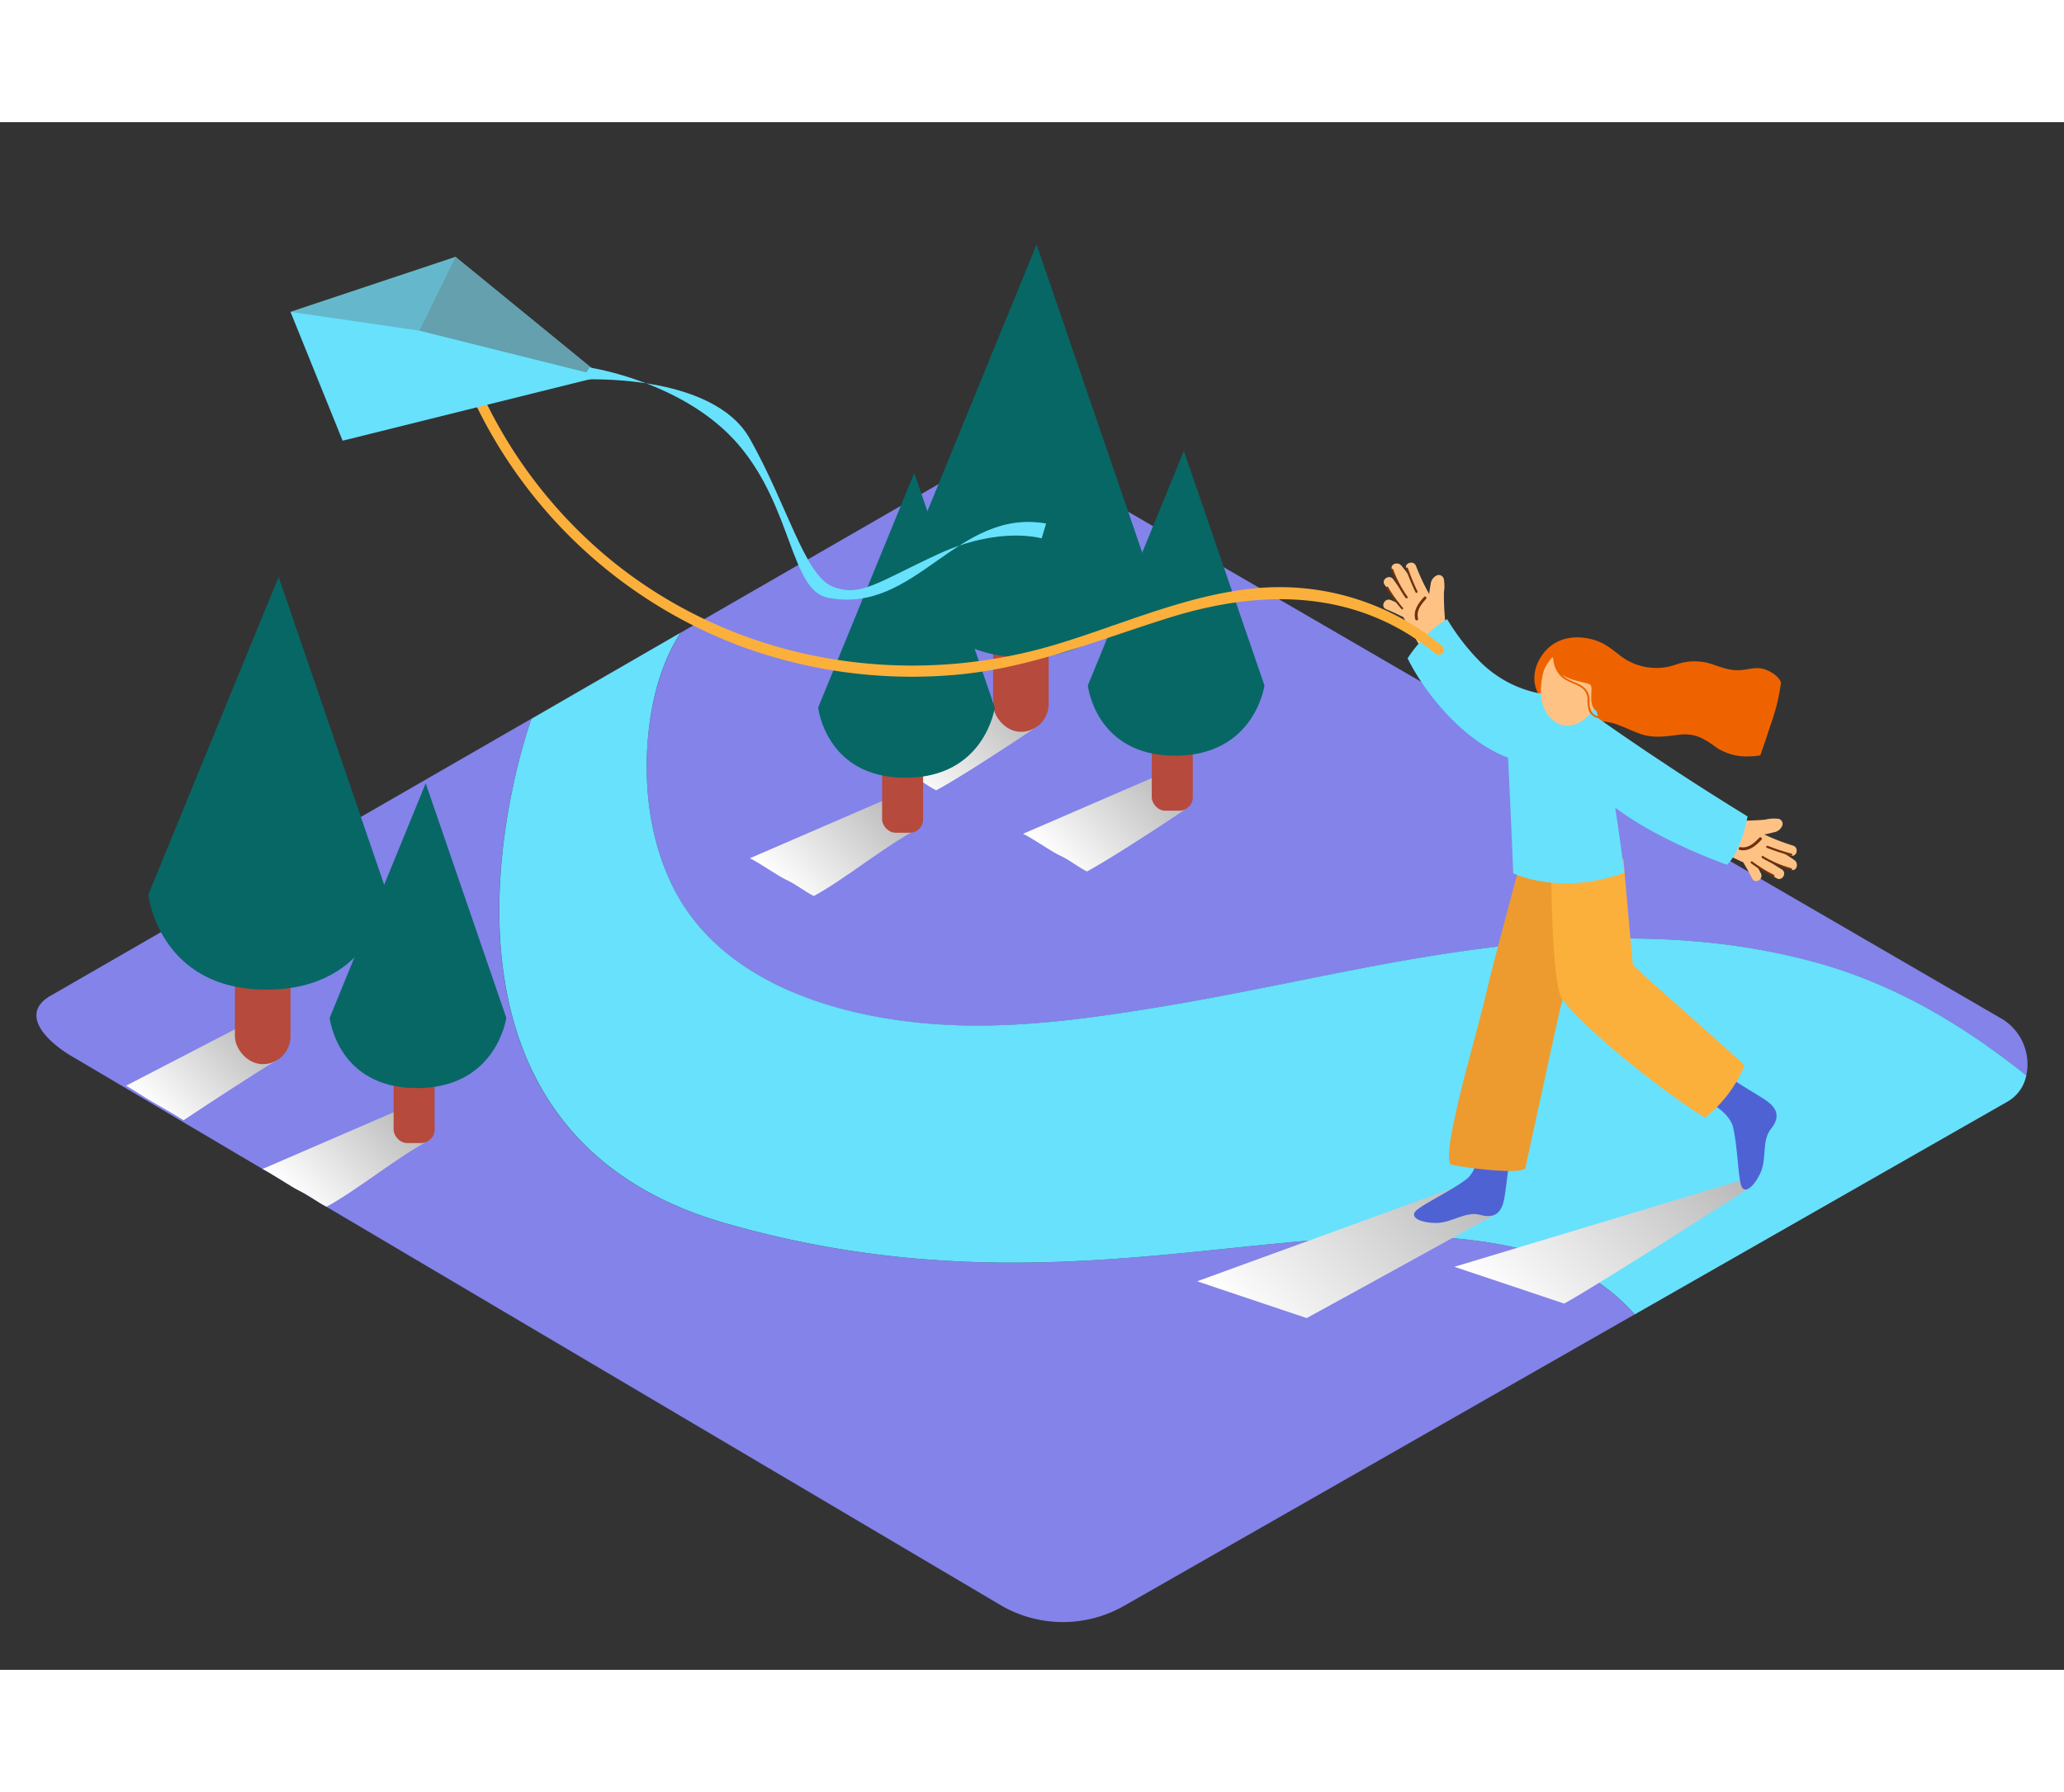 <svg xmlns="http://www.w3.org/2000/svg" xmlns:xlink="http://www.w3.org/1999/xlink" viewBox="0 0 400 300" width="114" height="99" class="illustration styles_illustrationTablet__1DWOa"><rect x="0" y="0" width="400" height="300" fill="#333333" stroke="none"/><defs><linearGradient id="linear-gradient" x1="311.49" y1="169.57" x2="243.37" y2="235.08" gradientUnits="userSpaceOnUse"><stop offset="0" stop-color="gray"></stop><stop offset="1" stop-color="#fff"></stop></linearGradient><linearGradient id="linear-gradient-2" x1="360.12" y1="166.43" x2="292.48" y2="231.47" xlink:href="#linear-gradient"></linearGradient><linearGradient id="linear-gradient-3" x1="188.5" y1="114.01" x2="152.13" y2="148.98" xlink:href="#linear-gradient"></linearGradient><linearGradient id="linear-gradient-4" x1="211.89" y1="93.87" x2="175.88" y2="128.5" xlink:href="#linear-gradient"></linearGradient><linearGradient id="linear-gradient-5" x1="241.09" y1="109.6" x2="205.08" y2="144.23" xlink:href="#linear-gradient"></linearGradient><linearGradient id="linear-gradient-6" x1="94.07" y1="174.24" x2="57.7" y2="209.21" xlink:href="#linear-gradient"></linearGradient><linearGradient id="linear-gradient-7" x1="64.22" y1="160.14" x2="30.61" y2="192.45" xlink:href="#linear-gradient"></linearGradient></defs><title>PP</title><g style="isolation: isolate;"><g id="Layer_2" data-name="Layer 2"><path d="M294.09,218.25c-40.93-9.41-87.5,14.22-153.71-4.88S103,115.65,103,115.65L131.87,99c-3.8,6-5.64,13.18-6.28,20.16-.89,9.81.43,20.36,4.89,29.23,9.86,19.58,34.53,26,54.7,26.68,13.19.47,26.52-1.38,39.5-3.52,14-2.31,27.88-5.38,41.84-8,28.17-5.31,57.36-8.36,85.42-.63,15.46,4.26,28.66,12.24,40.75,21.89a10.3,10.3,0,0,0-4.59-10.92L199.45,64.37c-2.75-1.6-6.86-.5-9.57,1.18L9.51,169.5c-5.58,3.46-.67,8.73,5.05,11.94L194.28,287.67A23.9,23.9,0,0,0,218,287.5l98.79-56.4C311.68,225.36,304.43,220.62,294.09,218.25Z" fill="#8383ea"></path><path d="M392.69,184.78c-12.09-9.65-25.29-17.63-40.75-21.89-28.06-7.72-57.25-4.67-85.42.63-14,2.63-27.82,5.69-41.84,8-13,2.14-26.31,4-39.5,3.52-20.17-.71-44.84-7.1-54.7-26.68-4.47-8.87-5.78-19.42-4.89-29.23.63-7,2.47-14.2,6.28-20.16L103,115.65s-28.79,78.63,37.42,97.72,112.78-4.53,153.71,4.88c10.34,2.38,17.59,7.11,22.68,12.85l72.36-41.31A7.56,7.56,0,0,0,392.69,184.78Z" fill="#68e1fd"></path><path d="M253.23,231.81c6.07-3.28,36.84-20.27,36.84-20.27-.85-2.52-1.66-4.8-4.17-6.48L232,224.68Z" fill="url(#linear-gradient)" style="mix-blend-mode: multiply;"></path><path d="M303.13,229c6.07-3.28,35.59-22.21,35.59-22.21-.85-2.52,1.38-.07-1.12-1.74l-55.74,16.82Z" fill="url(#linear-gradient-2)" style="mix-blend-mode: multiply;"></path><path d="M152.44,146.89c2,.93,3.34,2.12,5.27,3.11,6.07-3.28,14-9.86,20.17-13-.85-2.52-3.06-4.34-5.56-6l-27,11.68C147.14,143.54,150.68,146.06,152.44,146.89Z" fill="url(#linear-gradient-3)" style="mix-blend-mode: multiply;"></path><path d="M176.17,126.4c2,.93,3.34,2.12,5.27,3.11,6.07-3.28,19.68-12.45,19.68-12.45a12.84,12.84,0,0,0-5.07-6.53l-27,11.68C170.87,123,174.41,125.56,176.17,126.4Z" fill="url(#linear-gradient-4)" style="mix-blend-mode: multiply;"></path><path d="M205.38,142.13c2,.93,3.34,2.12,5.27,3.11,6.07-3.28,19.68-12.45,19.68-12.45a12.84,12.84,0,0,0-5.07-6.53l-27,11.68C200.08,138.78,203.62,141.3,205.38,142.13Z" fill="url(#linear-gradient-5)" style="mix-blend-mode: multiply;"></path><path d="M58,207.12c2,.93,3.34,2.12,5.27,3.11,6.07-3.28,14-9.86,20.17-13-.85-2.52-3.06-4.34-5.56-6l-27,11.68C52.7,203.77,56.24,206.29,58,207.12Z" fill="url(#linear-gradient-6)" style="mix-blend-mode: multiply;"></path><path d="M29.7,190c2,1.13,3.95,2.25,5.87,3.46,6.07-4,12.1-8,18.3-11.77-.85-3.05-3.06-5.26-5.56-7.29L24.44,186.76C26.23,187.78,27.94,189,29.7,190Z" fill="url(#linear-gradient-7)" style="mix-blend-mode: multiply;"></path><path d="M286.79,196.79s.21,6-2.67,8.16-7.73,4.45-9.49,5.86.62,2.56,3.7,2.56,5.67-2.35,8.54-1.56,4.15-.51,4.64-3.09.7-6.95,2.05-12" fill="#4e62d4"></path><path d="M329.51,189.1s5.54,2.23,6.37,5.76.92,8.88,1.49,11.05,2.59.48,3.84-2.34.16-6.14,2-8.43,1.23-4-.93-5.5-6.06-3.47-10.09-6.74" fill="#4e62d4"></path><path d="M296.72,135.75s-7.68,28.43-8.62,32.74c-1.66,7.62-9.46,33-6.73,33.62s13.94,2,14.26.55,6.56-30.31,6.76-30.94,8-29.07,8-29.07Z" fill="#ed9b2f"></path><path d="M338.08,182.8c-7.06-6.56-21.54-19-21.63-19.54-.11-.65-1.83-20.34-1.83-20.34l-14-8.88s-.46,32.5,2.17,36c4.17,5.61,19,17.61,27.63,22.92A24.51,24.51,0,0,0,338.08,182.8Z" fill="#fbb03b"></path><path d="M333.24,134c1,.48,2,1,3.13,1.38a53.64,53.64,0,0,0,5.68-.18,7.43,7.43,0,0,1,2.39-.19,1,1,0,0,1,1,1.24,2.1,2.1,0,0,1-1.64,1.39c-.62.16-1.25.3-1.88.43a41.1,41.1,0,0,0,5.58,2.16c1.21.4.72,2.32-.5,1.92l-1.3-.43a23,23,0,0,1,2.1,1.36c.82.6.43,2.22-.74,1.83a32.29,32.29,0,0,1-4.58-1.93q1.38,1,2.81,1.84c1.09.67.12,2.4-1,1.73q-2-1.23-3.92-2.62c.31.55.6,1.1.89,1.67.57,1.14-1.12,2.17-1.7,1s-1.14-2.16-1.78-3.21l-.13,0q-4.77-2.23-9.44-4.64c-1.14-.59-.16-2.32,1-1.73l1.44.74a1.16,1.16,0,0,1,.5-.75,1,1,0,0,1,.74-1.56A1,1,0,0,1,333.24,134Z" fill="#ffc285"></path><path d="M341.39,139.07c-1.12,1.19-2.47,2.37-4.22,2a.28.28,0,0,1,.09-.55c1.55.3,2.72-.8,3.7-1.83C341.2,138.46,341.64,138.81,341.39,139.07Z" fill="#6d320b"></path><path d="M342.59,140.27a42,42,0,0,0,4.59,1.51c.26.07.19.48-.07.41a43,43,0,0,1-4.7-1.54C342.16,140.56,342.34,140.18,342.59,140.27Z" fill="#6d320b"></path><path d="M341.67,142.26a22.41,22.41,0,0,0,5.47,2.35c.26.07.19.49-.07.41a22.8,22.8,0,0,1-5.57-2.39C341.27,142.5,341.44,142.12,341.67,142.26Z" fill="#6d320b"></path><path d="M339.61,143.32a24.8,24.8,0,0,0,4.16,2.56c.24.12.07.5-.17.38a25.35,25.35,0,0,1-4.25-2.62C339.13,143.48,339.39,143.16,339.61,143.32Z" fill="#6d320b"></path><path d="M341.14,122.73c.69-1.88,1.31-3.79,1.93-5.71a39.15,39.15,0,0,0,2.09-8.42c-.51-1.34-2.31-2.36-3.58-2.66-1.6-.37-3.23.31-4.85.29-2.11,0-3.78-.86-5.75-1.41a10.72,10.72,0,0,0-6.16.31A11.46,11.46,0,0,1,314,103.41c-1.8-1.42-3.2-2.58-5.47-3.17-3.51-.91-7.12-.24-9.41,2.71-2.07,2.67-2.51,6.16-.29,8.87a8.31,8.31,0,0,0,4.43,2.44c1.54.44,3,1.34,4.57,1.62l.18,0a35.36,35.36,0,0,1,4.47.58c1.86.54,3.59,1.47,5.42,2.11,2.43.86,4.78.52,7.28.19,3.18-.41,4.86.57,7.34,2.36l.45.31a10.64,10.64,0,0,0,5.78,1.51A14,14,0,0,0,341.14,122.73Z" fill="#ee6300"></path><path d="M281.69,99.78c-.55-1-1.12-2-1.61-3a53.64,53.64,0,0,1-.25-5.68,7.43,7.43,0,0,0,0-2.4,1,1,0,0,0-1.31-.88,2.1,2.1,0,0,0-1.26,1.74c-.12.63-.21,1.27-.29,1.9A41.1,41.1,0,0,1,274.41,86c-.48-1.17-2.37-.55-1.88.64l.53,1.27a23,23,0,0,0-1.52-2c-.66-.77-2.24-.27-1.77.87A32.29,32.29,0,0,0,272,91.24q-1.06-1.3-2-2.66c-.75-1-2.4.06-1.65,1.1q1.38,1.91,2.91,3.71c-.57-.26-1.14-.52-1.73-.76-1.18-.49-2.08,1.28-.9,1.77s2.24,1,3.33,1.54l.06.12q2.57,4.59,5.33,9.07c.67,1.09,2.32,0,1.65-1.1l-.84-1.38a1.16,1.16,0,0,0,.71-.56,1,1,0,0,0,1.5-.86A1,1,0,0,0,281.69,99.78Z" fill="#ffc285"></path><path d="M276,92c-1.1,1.2-2.18,2.64-1.72,4.36.09.35.64.22.54-.13-.41-1.52.59-2.77,1.55-3.82C276.61,92.18,276.23,91.77,276,92Z" fill="#6d320b"></path><path d="M274.7,90.93a42,42,0,0,1-1.84-4.47c-.09-.25-.5-.16-.41.1a43,43,0,0,0,1.88,4.57C274.45,91.38,274.81,91.17,274.7,90.93Z" fill="#6d320b"></path><path d="M272.79,92A22.41,22.41,0,0,1,270,86.72c-.09-.25-.5-.16-.41.1a22.8,22.8,0,0,0,2.79,5.38C272.58,92.41,272.95,92.22,272.79,92Z" fill="#6d320b"></path><path d="M271.88,94.13a24.8,24.8,0,0,1-2.86-4c-.14-.23-.51,0-.37.2a25.35,25.35,0,0,0,2.92,4C271.75,94.62,272.06,94.33,271.88,94.13Z" fill="#6d320b"></path><path d="M308.66,112.46l-6.78-1.33a22.41,22.41,0,0,1-15.19-6.7,43.66,43.66,0,0,1-6.24-8.1A20.84,20.84,0,0,0,275,101a25.61,25.61,0,0,0-2.21,2.93c3,6.13,10.41,15.85,19.47,19.25,0,0,.71,14.55,1,22.4,0,0,8.88,4.45,21.51-.08C314.83,145.47,311,115.79,308.66,112.46Z" fill="#68e1fd"></path><path d="M305.19,112.26s13.14,9.82,33.49,22.32c0,0-1.19,6.78-4,9.36,0,0-22.23-7.69-28-17.73" fill="#68e1fd"></path><path d="M299.25,106.13s-2.37,6.94,2.06,10.06,10.4-3.46,8.74-9.62S302,100.17,299.25,106.13Z" fill="#ffc285"></path><path d="M310.68,115.18a2.19,2.19,0,0,1-2-.6,3.31,3.31,0,0,1-.61-2.45,3.2,3.2,0,0,0-1.45-2.83c-1.16-.78-2.62-1-3.68-2-.11-.1-.21-.21-.31-.32a2.87,2.87,0,0,0,.45.34c1.71,1,4.25,1.27,5.05,1.68s-.46,3.56,1,4.94,4.77-7.31,2.81-9.66-8.41-5.09-11.2-1.16a10.09,10.09,0,0,0,.29,1,5.17,5.17,0,0,0,1.13,2.9c1,1.29,2.56,1.58,3.94,2.36a2.8,2.8,0,0,1,1.56,2.33,6.81,6.81,0,0,0,.27,2.41,2.59,2.59,0,0,0,2.94,1.39C311.07,115.52,310.94,115.12,310.68,115.18Z" fill="#ee6300"></path><rect x="45.53" y="141.14" width="10.77" height="41.45" rx="5.39" ry="5.39" fill="#b64a3d"></rect><path d="M28.75,149.72s2,18.43,22.91,18.43S75.1,149.72,75.1,149.72L54,88.14Z" fill="#076765"></path><rect x="76.28" y="167.28" width="7.95" height="30.6" rx="2.59" ry="2.59" fill="#b64a3d"></rect><path d="M63.89,173.62s1.47,13.61,16.91,13.61,17.32-13.61,17.32-13.61L82.5,128.15Z" fill="#076765"></path><rect x="192.46" y="76.72" width="10.77" height="41.45" rx="5.39" ry="5.39" fill="#b64a3d"></rect><path d="M175.68,85.3s2,18.43,22.91,18.43S222,85.3,222,85.3L200.89,23.72Z" fill="#076765"></path><rect x="223.21" y="102.86" width="7.95" height="30.6" rx="2.59" ry="2.59" fill="#b64a3d"></rect><path d="M210.82,109.19s1.47,13.61,16.91,13.61,17.32-13.61,17.32-13.61L229.43,63.72Z" fill="#076765"></path><rect x="170.95" y="107.13" width="7.95" height="30.6" rx="2.59" ry="2.59" fill="#b64a3d"></rect><path d="M158.56,113.46s1.47,13.61,16.91,13.61,17.32-13.61,17.32-13.61L177.18,68Z" fill="#076765"></path><path d="M279.54,101.58a49.2,49.2,0,0,0-34.61-11.36c-14,.93-26.94,7-40.23,11-29.24,8.8-61.54,3.42-85.54-15.73A91.7,91.7,0,0,1,92.32,50.21c-.51-1.18-2.23-.16-1.73,1a93.51,93.51,0,0,0,53,50.39,96.11,96.11,0,0,0,41.93,5.49c14.45-1.32,27.55-6.84,41.27-11.1,17.95-5.57,36.25-5.42,51.38,7C279.12,103.8,280.54,102.39,279.54,101.58Z" fill="#fbb03b"></path><polygon points="56.3 36.77 66.4 61.74 116.62 49.25 88.28 26.1 56.3 36.77" fill="#68e1fd"></polygon><polygon points="56.3 36.77 81.27 40.41 88.28 26.1 56.3 36.77" fill="#606060" opacity="0.32"></polygon><polygon points="88.28 26.1 81.27 40.41 116.62 49.25 88.28 26.1" fill="#606060" opacity="0.5"></polygon><path d="M114.28,47.56s18.35,2.72,28.82,14.93,10.11,28.26,17.32,29.68c17.13,3.38,24.87-17.41,42.32-14.38l-.87,2.89s-8.14-2.47-20.06,3.05S166.7,92.16,161.33,90s-8.72-15.7-16-28.63-32.7-11.48-32.7-11.48Z" fill="#68e1fd"></path></g></g></svg>